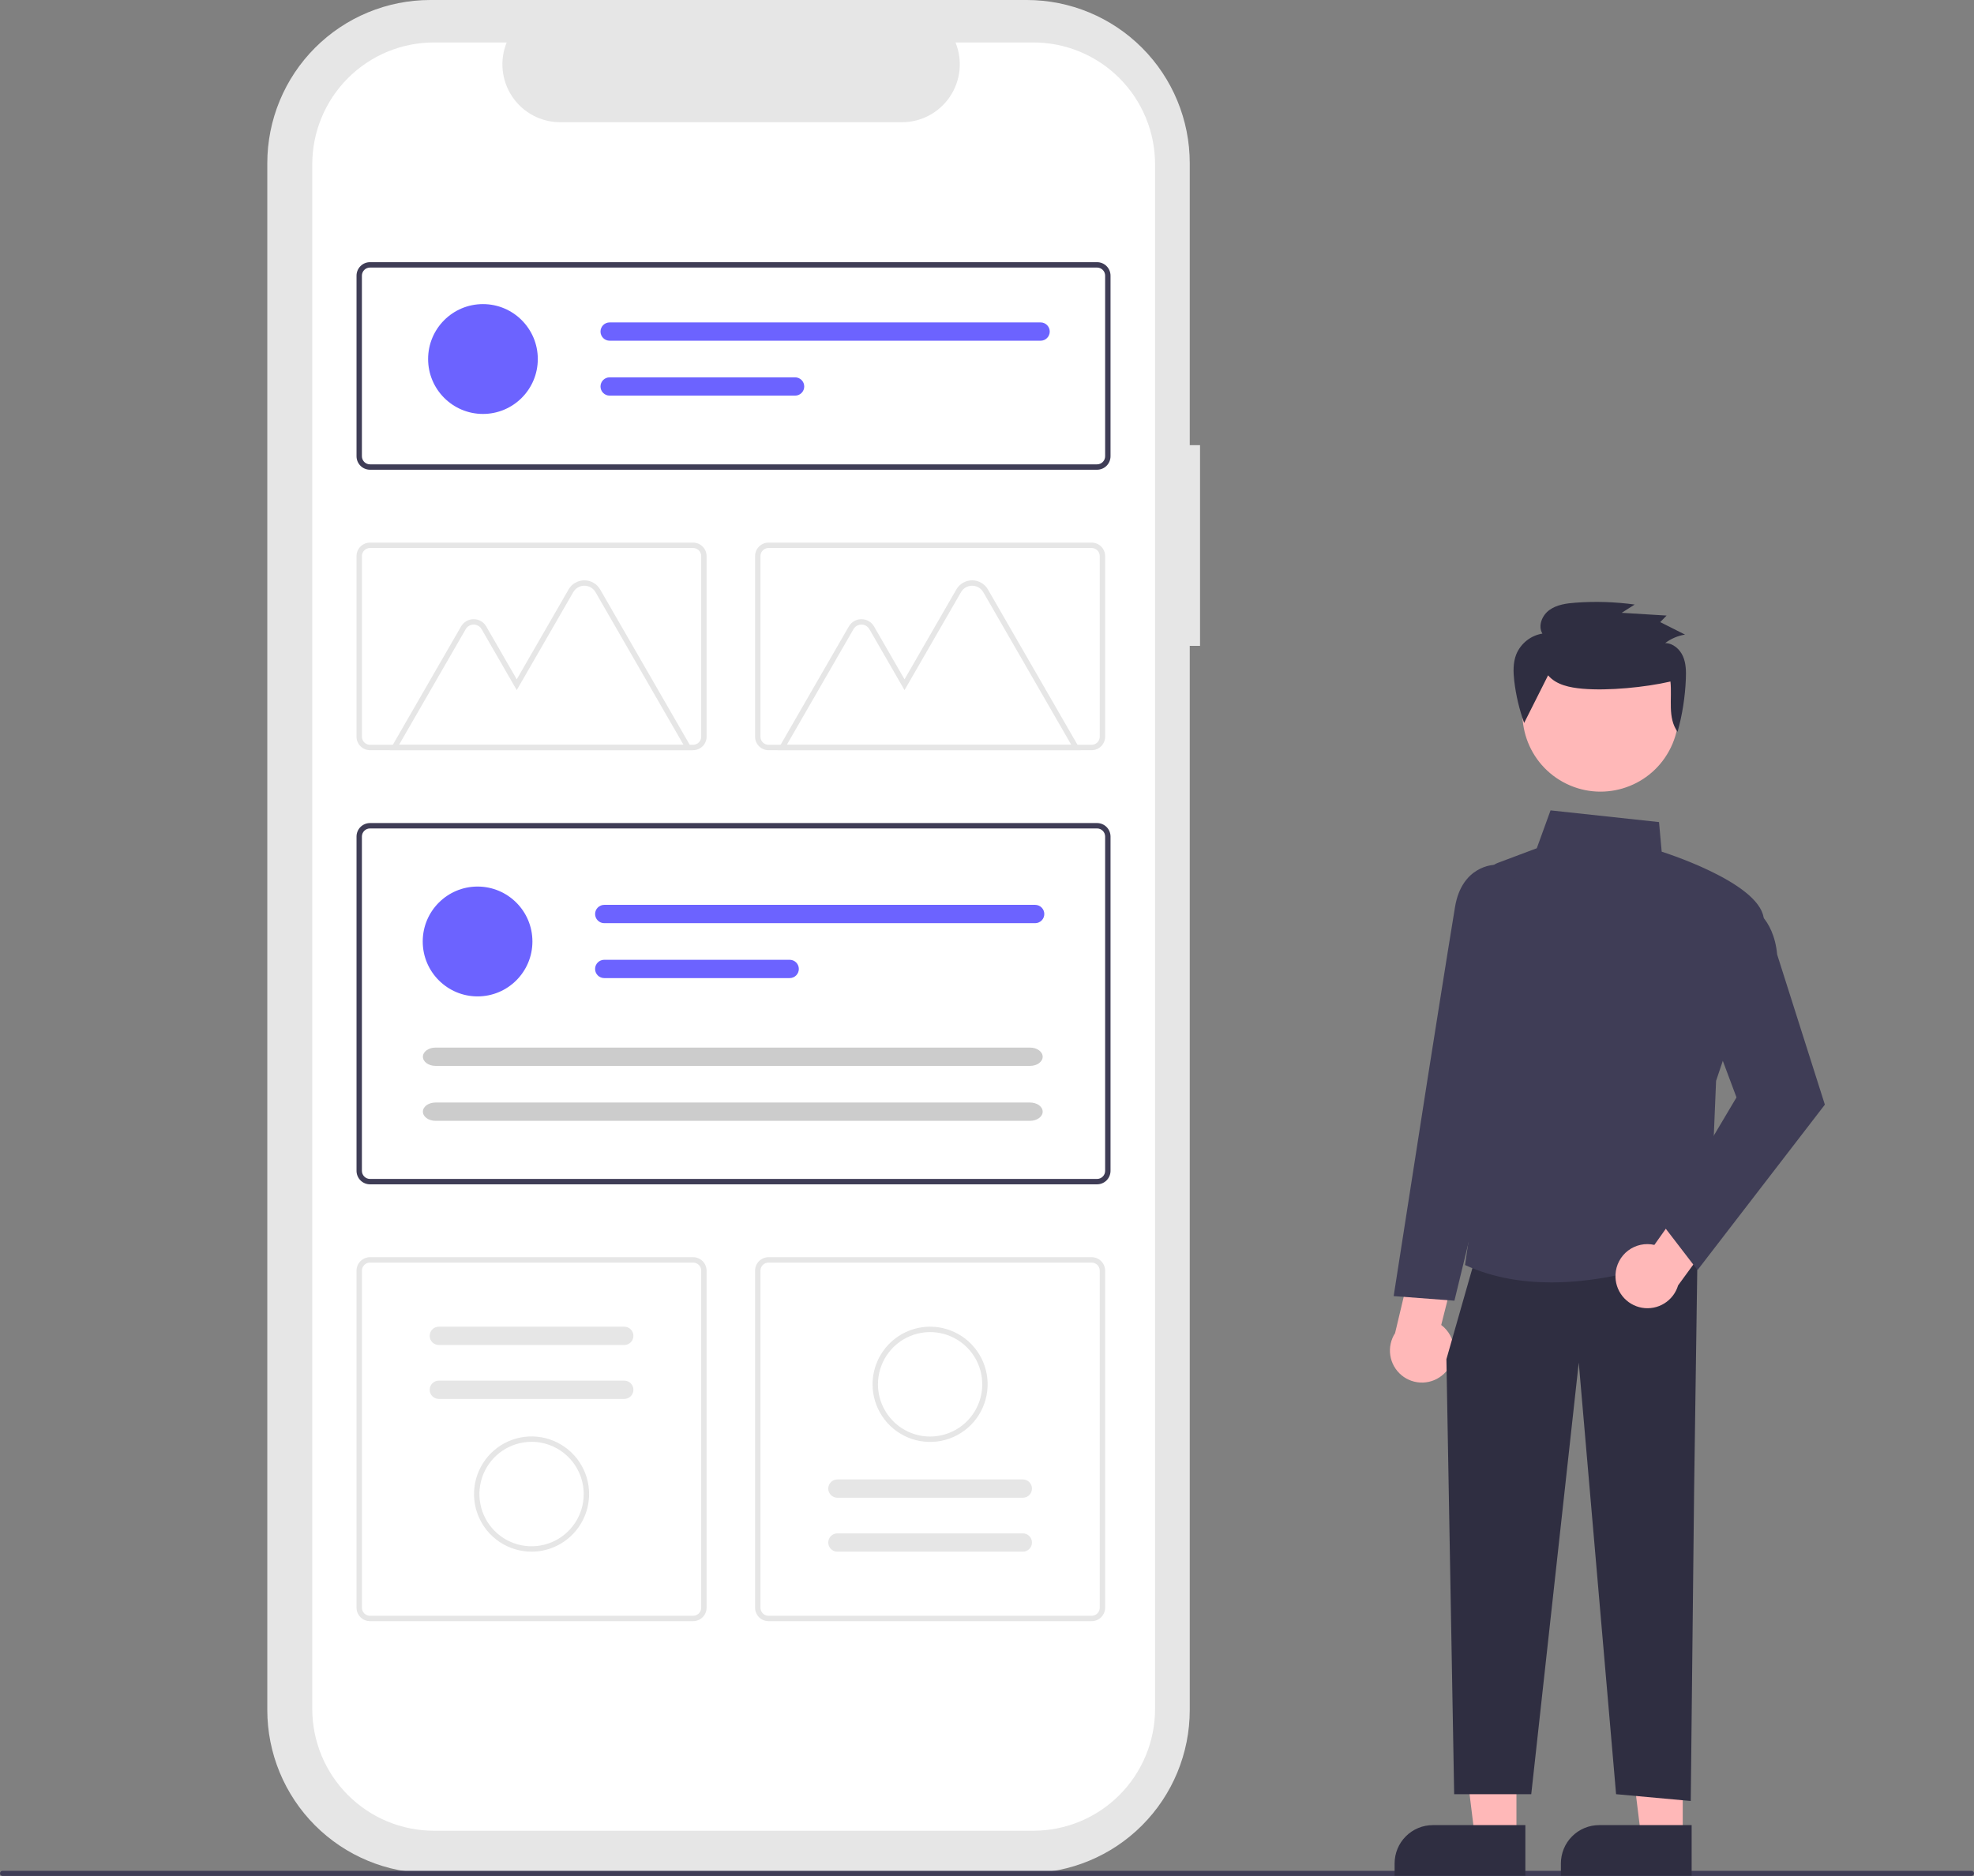<svg width="262" height="249" viewBox="0 0 262 249" fill="none" xmlns="http://www.w3.org/2000/svg">
<rect x="0" y="0" width="262" height="249" fill="#808080" stroke="none"/>
<g clip-path="url(#clip0)">
<path d="M159.275 59.084H157.911V21.66C157.911 15.915 155.633 10.406 151.576 6.344C147.52 2.282 142.019 7.24854e-06 136.282 0H57.107C54.266 -7.1781e-06 51.454 0.56 48.83 1.649C46.205 2.737 43.821 4.333 41.812 6.344C39.804 8.355 38.211 10.743 37.124 13.371C36.037 15.999 35.477 18.816 35.477 21.66V226.971C35.477 229.815 36.037 232.632 37.124 235.26C38.211 237.888 39.804 240.276 41.812 242.287C43.821 244.298 46.205 245.894 48.829 246.982C51.454 248.071 54.266 248.631 57.107 248.631H136.282C142.018 248.631 147.52 246.349 151.576 242.287C155.632 238.225 157.911 232.716 157.911 226.971V85.723H159.275L159.275 59.084Z" fill="#E6E6E6"/>
<path d="M137.155 5.635H126.82C127.295 6.802 127.476 8.068 127.348 9.322C127.219 10.575 126.785 11.778 126.083 12.824C125.381 13.87 124.433 14.727 123.323 15.32C122.212 15.912 120.973 16.223 119.714 16.223H74.356C73.097 16.223 71.858 15.912 70.748 15.32C69.637 14.727 68.689 13.87 67.987 12.824C67.285 11.778 66.851 10.575 66.722 9.322C66.594 8.068 66.775 6.802 67.251 5.635H57.598C53.314 5.635 49.206 7.339 46.176 10.373C43.147 13.406 41.445 17.521 41.445 21.811V226.82C41.445 228.945 41.863 231.048 42.675 233.011C43.487 234.973 44.676 236.756 46.176 238.258C47.676 239.76 49.457 240.952 51.416 241.765C53.376 242.578 55.477 242.996 57.598 242.996H137.155C139.276 242.996 141.376 242.578 143.336 241.765C145.296 240.952 147.076 239.76 148.576 238.258C150.076 236.756 151.266 234.973 152.078 233.011C152.889 231.048 153.307 228.945 153.307 226.821V21.811C153.307 19.686 152.889 17.583 152.078 15.621C151.266 13.658 150.076 11.875 148.576 10.373C147.076 8.871 145.296 7.679 143.336 6.867C141.376 6.054 139.276 5.635 137.155 5.635V5.635Z" fill="white"/>
<path d="M261.659 249H0.341C0.251 249 0.164 248.964 0.1 248.9C0.036 248.836 0 248.749 0 248.659C0 248.568 0.036 248.481 0.1 248.417C0.164 248.353 0.251 248.317 0.341 248.317H261.659C261.749 248.317 261.836 248.353 261.9 248.417C261.964 248.481 262 248.568 262 248.659C262 248.749 261.964 248.836 261.9 248.9C261.836 248.964 261.749 249 261.659 249Z" fill="#3F3D56"/>
<path d="M145.608 62.349H49.107C48.633 62.348 48.179 62.16 47.844 61.824C47.509 61.489 47.32 61.034 47.32 60.559V36.587C47.32 36.113 47.509 35.658 47.844 35.323C48.179 34.987 48.633 34.798 49.107 34.798H145.608C146.082 34.798 146.536 34.987 146.871 35.323C147.206 35.658 147.394 36.113 147.395 36.587V60.559C147.394 61.034 147.206 61.489 146.871 61.824C146.536 62.16 146.082 62.348 145.608 62.349ZM49.107 35.514C48.822 35.514 48.55 35.627 48.349 35.828C48.148 36.03 48.035 36.303 48.034 36.587V60.559C48.035 60.844 48.148 61.117 48.349 61.318C48.55 61.52 48.822 61.633 49.107 61.633H145.608C145.892 61.633 146.165 61.52 146.366 61.318C146.567 61.117 146.68 60.844 146.68 60.559V36.587C146.68 36.303 146.567 36.03 146.366 35.828C146.165 35.627 145.892 35.514 145.608 35.514H49.107Z" fill="#3F3D56"/>
<path d="M145.608 157.198H49.107C48.633 157.197 48.179 157.008 47.844 156.673C47.509 156.337 47.32 155.882 47.32 155.408V111.035C47.32 110.56 47.509 110.105 47.844 109.77C48.179 109.434 48.633 109.246 49.107 109.245H145.608C146.082 109.246 146.536 109.434 146.871 109.77C147.206 110.105 147.394 110.56 147.395 111.035V155.408C147.394 155.882 147.206 156.337 146.871 156.673C146.536 157.008 146.082 157.197 145.608 157.198ZM49.107 109.961C48.822 109.961 48.55 110.074 48.349 110.276C48.148 110.477 48.035 110.75 48.034 111.035V155.408C48.035 155.693 48.148 155.966 48.349 156.167C48.55 156.368 48.822 156.481 49.107 156.482H145.608C145.892 156.481 146.165 156.368 146.366 156.167C146.567 155.966 146.68 155.693 146.68 155.408V111.035C146.68 110.75 146.567 110.477 146.366 110.276C146.165 110.074 145.892 109.961 145.608 109.961L49.107 109.961Z" fill="#3F3D56"/>
<path d="M144.893 99.573H102.004C101.53 99.572 101.076 99.383 100.741 99.048C100.406 98.712 100.217 98.257 100.217 97.783V73.811C100.217 73.337 100.406 72.882 100.741 72.546C101.076 72.211 101.53 72.022 102.004 72.022H144.893C145.367 72.022 145.821 72.211 146.156 72.546C146.491 72.882 146.68 73.337 146.68 73.811V97.783C146.68 98.257 146.491 98.712 146.156 99.048C145.821 99.383 145.367 99.572 144.893 99.573ZM102.004 72.737C101.719 72.738 101.447 72.851 101.246 73.052C101.045 73.254 100.932 73.526 100.931 73.811V97.783C100.932 98.068 101.045 98.341 101.246 98.542C101.447 98.743 101.719 98.856 102.004 98.857H144.893C145.177 98.856 145.45 98.743 145.651 98.542C145.852 98.341 145.965 98.068 145.965 97.783V73.811C145.965 73.526 145.852 73.253 145.651 73.052C145.45 72.851 145.177 72.738 144.893 72.737L102.004 72.737Z" fill="#E6E6E6"/>
<path d="M91.996 215.18H49.107C48.633 215.18 48.179 214.991 47.844 214.655C47.509 214.32 47.32 213.865 47.32 213.391V168.659C47.32 168.185 47.509 167.73 47.844 167.395C48.179 167.059 48.633 166.87 49.107 166.87H91.996C92.47 166.87 92.924 167.059 93.259 167.395C93.594 167.73 93.783 168.185 93.783 168.659V213.391C93.783 213.865 93.594 214.32 93.259 214.655C92.924 214.991 92.47 215.18 91.996 215.18ZM49.107 167.586C48.822 167.586 48.55 167.699 48.349 167.901C48.148 168.102 48.035 168.375 48.034 168.659V213.391C48.035 213.675 48.148 213.948 48.349 214.15C48.55 214.351 48.822 214.464 49.107 214.464H91.996C92.281 214.464 92.553 214.351 92.754 214.15C92.955 213.948 93.068 213.675 93.068 213.391V168.659C93.068 168.375 92.955 168.102 92.754 167.901C92.553 167.699 92.281 167.586 91.996 167.586H49.107Z" fill="#E6E6E6"/>
<path d="M144.893 215.18H102.004C101.53 215.18 101.076 214.991 100.741 214.655C100.406 214.32 100.217 213.865 100.217 213.391V168.659C100.217 168.185 100.406 167.73 100.741 167.395C101.076 167.059 101.53 166.87 102.004 166.87H144.893C145.367 166.87 145.821 167.059 146.156 167.395C146.491 167.73 146.68 168.185 146.68 168.659V213.391C146.68 213.865 146.491 214.32 146.156 214.655C145.821 214.991 145.367 215.18 144.893 215.18ZM102.004 167.586C101.719 167.586 101.447 167.699 101.246 167.901C101.045 168.102 100.932 168.375 100.931 168.659V213.391C100.932 213.675 101.045 213.948 101.246 214.15C101.447 214.351 101.719 214.464 102.004 214.464H144.893C145.177 214.464 145.45 214.351 145.651 214.15C145.852 213.948 145.965 213.675 145.965 213.391V168.659C145.965 168.375 145.852 168.102 145.651 167.901C145.45 167.699 145.177 167.586 144.893 167.586H102.004Z" fill="#E6E6E6"/>
<path d="M63.386 132.254C67.407 132.254 70.666 128.99 70.666 124.964C70.666 120.938 67.407 117.674 63.386 117.674C59.366 117.674 56.107 120.938 56.107 124.964C56.107 128.99 59.366 132.254 63.386 132.254Z" fill="#6C63FF"/>
<path d="M80.198 120.104C79.877 120.104 79.568 120.232 79.341 120.46C79.113 120.688 78.985 120.997 78.985 121.319C78.985 121.641 79.113 121.95 79.341 122.178C79.568 122.406 79.877 122.534 80.198 122.534H137.395C137.716 122.533 138.024 122.405 138.251 122.177C138.478 121.949 138.605 121.641 138.605 121.319C138.605 120.997 138.478 120.689 138.251 120.461C138.024 120.233 137.716 120.105 137.395 120.104H80.198Z" fill="#6C63FF"/>
<path d="M80.198 127.394C80.039 127.394 79.881 127.425 79.734 127.486C79.587 127.546 79.453 127.636 79.34 127.748C79.227 127.861 79.137 127.994 79.076 128.142C79.015 128.289 78.983 128.447 78.983 128.606C78.982 128.766 79.013 128.924 79.074 129.072C79.135 129.219 79.224 129.353 79.336 129.466C79.449 129.579 79.582 129.669 79.729 129.731C79.876 129.792 80.034 129.824 80.193 129.824H104.81C104.97 129.824 105.128 129.793 105.275 129.732C105.423 129.671 105.557 129.582 105.669 129.469C105.782 129.356 105.872 129.222 105.933 129.074C105.994 128.927 106.026 128.769 106.026 128.609C106.026 128.449 105.994 128.291 105.933 128.144C105.872 127.996 105.782 127.862 105.669 127.749C105.557 127.636 105.423 127.547 105.275 127.486C105.128 127.425 104.97 127.394 104.81 127.394H80.198Z" fill="#6C63FF"/>
<path d="M57.803 139.048C56.88 139.048 56.129 139.593 56.129 140.263C56.129 140.933 56.88 141.478 57.803 141.478H136.716C137.639 141.478 138.39 140.933 138.39 140.263C138.39 139.593 137.639 139.048 136.716 139.048H57.803Z" fill="#CCCCCC"/>
<path d="M57.803 146.338C56.88 146.338 56.129 146.883 56.129 147.553C56.129 148.223 56.88 148.768 57.803 148.768H136.716C137.639 148.768 138.39 148.223 138.39 147.553C138.39 146.883 137.639 146.338 136.716 146.338H57.803Z" fill="#CCCCCC"/>
<path d="M64.101 54.943C68.121 54.943 71.38 51.679 71.38 47.653C71.38 43.627 68.121 40.364 64.101 40.364C60.08 40.364 56.821 43.627 56.821 47.653C56.821 51.679 60.08 54.943 64.101 54.943Z" fill="#6C63FF"/>
<path d="M80.913 42.794C80.592 42.794 80.284 42.923 80.057 43.151C79.83 43.378 79.703 43.687 79.703 44.009C79.703 44.33 79.83 44.639 80.057 44.867C80.284 45.095 80.592 45.223 80.913 45.224H138.11C138.269 45.224 138.427 45.193 138.574 45.133C138.722 45.072 138.856 44.983 138.969 44.87C139.082 44.758 139.172 44.624 139.233 44.476C139.295 44.329 139.326 44.171 139.327 44.011C139.327 43.852 139.296 43.693 139.235 43.546C139.174 43.398 139.085 43.264 138.973 43.151C138.86 43.038 138.726 42.948 138.579 42.887C138.432 42.825 138.274 42.794 138.115 42.794C138.113 42.794 138.111 42.794 138.11 42.794H80.913Z" fill="#6C63FF"/>
<path d="M80.913 50.084C80.592 50.084 80.284 50.213 80.057 50.44C79.83 50.668 79.703 50.977 79.703 51.298C79.703 51.62 79.83 51.929 80.057 52.157C80.284 52.384 80.592 52.513 80.913 52.513H105.525C105.684 52.514 105.842 52.483 105.99 52.422C106.137 52.362 106.271 52.273 106.384 52.16C106.498 52.047 106.587 51.913 106.649 51.766C106.71 51.619 106.742 51.461 106.742 51.301C106.742 51.141 106.711 50.983 106.651 50.836C106.59 50.688 106.501 50.554 106.388 50.441C106.276 50.328 106.142 50.238 105.995 50.177C105.847 50.115 105.69 50.084 105.53 50.084C105.528 50.084 105.527 50.084 105.525 50.084H80.913Z" fill="#6C63FF"/>
<path d="M91.958 99.577H51.724L61.193 83.153C61.362 82.859 61.606 82.615 61.9 82.445C62.194 82.275 62.528 82.185 62.867 82.185C63.206 82.185 63.54 82.275 63.834 82.445C64.128 82.615 64.372 82.859 64.541 83.153L68.586 90.169L75.464 78.24C75.676 77.871 75.982 77.565 76.35 77.353C76.718 77.14 77.135 77.028 77.56 77.028C77.985 77.028 78.403 77.14 78.771 77.353C79.139 77.565 79.444 77.871 79.657 78.24L91.958 99.577ZM52.962 98.861H90.72L79.038 78.598C78.888 78.338 78.673 78.123 78.413 77.972C78.154 77.823 77.86 77.744 77.56 77.744C77.261 77.744 76.967 77.823 76.707 77.972C76.448 78.123 76.233 78.338 76.083 78.598L68.586 91.601L63.922 83.511C63.815 83.326 63.662 83.172 63.476 83.064C63.291 82.957 63.081 82.901 62.867 82.901C62.653 82.901 62.443 82.957 62.258 83.064C62.072 83.172 61.919 83.326 61.812 83.511L52.962 98.861Z" fill="#E6E6E6"/>
<path d="M143.425 99.577H103.191L112.66 83.153C112.829 82.859 113.073 82.615 113.367 82.445C113.661 82.275 113.995 82.185 114.334 82.185C114.673 82.185 115.007 82.275 115.301 82.445C115.595 82.615 115.839 82.859 116.009 83.153L120.053 90.169L126.931 78.24C127.143 77.871 127.449 77.565 127.817 77.353C128.185 77.14 128.602 77.028 129.027 77.028C129.452 77.028 129.87 77.14 130.238 77.353C130.606 77.565 130.911 77.871 131.124 78.24L143.425 99.577ZM104.429 98.861H142.187L130.505 78.598C130.355 78.338 130.14 78.123 129.88 77.972C129.621 77.823 129.327 77.744 129.027 77.744C128.728 77.744 128.434 77.823 128.174 77.972C127.915 78.123 127.7 78.338 127.55 78.598L120.053 91.601L115.389 83.511C115.282 83.326 115.129 83.172 114.943 83.064C114.758 82.957 114.548 82.901 114.334 82.901C114.12 82.901 113.91 82.957 113.725 83.064C113.54 83.172 113.386 83.326 113.279 83.511L104.429 98.861Z" fill="#E6E6E6"/>
<path d="M91.996 99.573H49.107C48.633 99.572 48.179 99.383 47.844 99.048C47.509 98.712 47.32 98.257 47.32 97.783V73.811C47.32 73.337 47.509 72.882 47.844 72.546C48.179 72.211 48.633 72.022 49.107 72.022H91.996C92.47 72.022 92.924 72.211 93.259 72.546C93.594 72.882 93.783 73.337 93.783 73.811V97.783C93.783 98.257 93.594 98.712 93.259 99.048C92.924 99.383 92.47 99.572 91.996 99.573ZM49.107 72.737C48.822 72.738 48.55 72.851 48.349 73.052C48.148 73.254 48.035 73.526 48.034 73.811V97.783C48.035 98.068 48.148 98.341 48.349 98.542C48.55 98.743 48.822 98.856 49.107 98.857H91.996C92.281 98.856 92.553 98.743 92.754 98.542C92.955 98.341 93.068 98.068 93.068 97.783V73.811C93.068 73.526 92.955 73.253 92.754 73.052C92.553 72.851 92.281 72.738 91.996 72.737L49.107 72.737Z" fill="#E6E6E6"/>
<path d="M58.246 176.094C58.086 176.094 57.928 176.125 57.781 176.186C57.633 176.247 57.499 176.337 57.387 176.449C57.274 176.562 57.184 176.696 57.123 176.844C57.062 176.991 57.031 177.15 57.031 177.309C57.031 177.469 57.062 177.627 57.123 177.775C57.184 177.922 57.274 178.056 57.387 178.169C57.499 178.282 57.633 178.371 57.781 178.432C57.928 178.493 58.086 178.525 58.246 178.524H82.858C83.179 178.524 83.488 178.396 83.716 178.168C83.943 177.941 84.071 177.631 84.071 177.309C84.071 176.987 83.943 176.678 83.716 176.45C83.488 176.222 83.179 176.094 82.858 176.094H58.246Z" fill="#E6E6E6"/>
<path d="M58.246 183.253C58.086 183.252 57.928 183.284 57.781 183.345C57.633 183.406 57.499 183.495 57.387 183.608C57.274 183.721 57.184 183.855 57.123 184.002C57.062 184.15 57.031 184.308 57.031 184.468C57.031 184.627 57.062 184.786 57.123 184.933C57.184 185.081 57.274 185.215 57.387 185.328C57.499 185.44 57.633 185.53 57.781 185.591C57.928 185.652 58.086 185.683 58.246 185.683H82.858C83.179 185.682 83.487 185.554 83.714 185.326C83.941 185.098 84.069 184.79 84.069 184.468C84.069 184.146 83.941 183.837 83.714 183.609C83.487 183.381 83.179 183.253 82.858 183.253H58.246Z" fill="#E6E6E6"/>
<path d="M70.552 205.956C69.041 205.956 67.565 205.507 66.309 204.667C65.053 203.827 64.074 202.632 63.496 201.235C62.918 199.837 62.767 198.3 63.062 196.816C63.356 195.333 64.084 193.97 65.152 192.9C66.22 191.831 67.58 191.102 69.062 190.807C70.543 190.512 72.079 190.664 73.474 191.243C74.87 191.821 76.062 192.802 76.902 194.059C77.741 195.317 78.189 196.796 78.189 198.308C78.186 200.336 77.381 202.28 75.949 203.713C74.518 205.147 72.576 205.954 70.552 205.956ZM70.552 191.376C69.183 191.376 67.844 191.783 66.706 192.545C65.568 193.306 64.68 194.389 64.156 195.655C63.633 196.922 63.495 198.316 63.763 199.661C64.03 201.005 64.689 202.24 65.657 203.21C66.625 204.179 67.859 204.839 69.201 205.107C70.544 205.374 71.936 205.237 73.201 204.712C74.466 204.188 75.547 203.299 76.307 202.159C77.068 201.019 77.474 199.679 77.474 198.308C77.472 196.47 76.742 194.708 75.444 193.409C74.146 192.109 72.387 191.378 70.552 191.376V191.376Z" fill="#E6E6E6"/>
<path d="M135.754 205.956C135.914 205.956 136.072 205.925 136.219 205.864C136.367 205.803 136.501 205.714 136.614 205.601C136.727 205.488 136.816 205.354 136.877 205.206C136.938 205.059 136.97 204.901 136.97 204.741C136.97 204.581 136.938 204.423 136.877 204.275C136.816 204.128 136.727 203.994 136.614 203.881C136.501 203.768 136.367 203.679 136.219 203.618C136.072 203.557 135.914 203.526 135.754 203.526H111.143C110.821 203.526 110.512 203.654 110.285 203.882C110.057 204.11 109.929 204.419 109.929 204.741C109.929 205.063 110.057 205.372 110.285 205.6C110.512 205.828 110.821 205.956 111.143 205.956H135.754Z" fill="#E6E6E6"/>
<path d="M135.754 198.798C135.914 198.798 136.072 198.767 136.219 198.706C136.367 198.645 136.501 198.555 136.614 198.443C136.727 198.33 136.816 198.196 136.877 198.048C136.938 197.901 136.97 197.742 136.97 197.583C136.97 197.423 136.938 197.265 136.877 197.117C136.816 196.97 136.727 196.836 136.614 196.723C136.501 196.61 136.367 196.521 136.219 196.46C136.072 196.399 135.914 196.367 135.754 196.368H111.143C110.821 196.368 110.512 196.496 110.285 196.724C110.057 196.951 109.929 197.26 109.929 197.583C109.929 197.905 110.057 198.214 110.285 198.442C110.512 198.67 110.821 198.798 111.143 198.798H135.754Z" fill="#E6E6E6"/>
<path d="M123.448 176.094C124.959 176.094 126.435 176.543 127.691 177.383C128.947 178.223 129.926 179.418 130.504 180.815C131.082 182.213 131.233 183.75 130.938 185.234C130.644 186.717 129.916 188.08 128.848 189.15C127.78 190.219 126.419 190.948 124.938 191.243C123.457 191.538 121.921 191.386 120.526 190.808C119.13 190.229 117.937 189.248 117.098 187.991C116.259 186.733 115.811 185.255 115.811 183.742V183.742C115.814 181.714 116.619 179.77 118.051 178.337C119.482 176.903 121.423 176.097 123.448 176.094ZM123.448 190.674C124.817 190.674 126.156 190.267 127.294 189.506C128.432 188.744 129.319 187.661 129.843 186.395C130.367 185.128 130.504 183.734 130.237 182.39C129.97 181.045 129.311 179.81 128.343 178.84C127.375 177.871 126.141 177.211 124.799 176.943C123.456 176.676 122.064 176.813 120.799 177.338C119.534 177.862 118.453 178.751 117.693 179.891C116.932 181.031 116.526 182.371 116.526 183.742V183.742C116.528 185.58 117.258 187.342 118.556 188.641C119.854 189.941 121.613 190.672 123.448 190.674V190.674Z" fill="#E6E6E6"/>
<path d="M201.271 243.831H195.749L193.123 222.501L201.272 222.502L201.271 243.831Z" fill="#FFB8B8"/>
<path d="M190.179 242.25H202.455V248.965H185.1V247.336C185.1 245.987 185.635 244.694 186.588 243.74C187.54 242.786 188.832 242.25 190.179 242.25Z" fill="#2F2E41"/>
<path d="M223.342 243.831H217.82L215.193 222.501L223.343 222.502L223.342 243.831Z" fill="#FFB8B8"/>
<path d="M212.249 242.25H224.525V248.965H207.17V247.336C207.17 245.987 207.705 244.694 208.658 243.74C209.61 242.786 210.902 242.25 212.249 242.25Z" fill="#2F2E41"/>
<path d="M191.651 182.343C192.101 181.92 192.453 181.403 192.683 180.829C192.912 180.255 193.013 179.638 192.978 179.02C192.944 178.403 192.774 177.801 192.482 177.256C192.19 176.711 191.782 176.237 191.287 175.868L193.653 166.497L188.317 163.669L185.162 176.949C184.597 177.822 184.371 178.873 184.528 179.902C184.685 180.932 185.214 181.867 186.014 182.532C186.814 183.197 187.829 183.545 188.868 183.51C189.907 183.475 190.897 183.06 191.651 182.343Z" fill="#FFB8B8"/>
<path d="M225.306 165.977L224.855 197.55L224.405 239.047L214.496 238.145L209.541 180.861L203.236 238.145H193.005L191.975 180.41L195.579 167.781L225.306 165.977Z" fill="#2F2E41"/>
<path d="M194.591 167.973L194.446 167.908L200.093 129.226L197.222 117.534C197.073 116.926 197.152 116.284 197.444 115.73C197.736 115.176 198.22 114.748 198.806 114.528L203.971 112.589L205.796 107.563L220.195 109.116L220.549 113.044C222.109 113.545 234.958 117.831 234.071 122.713C233.196 127.532 228.03 142.695 227.768 143.463L226.863 165.208L226.752 165.263C226.618 165.33 216.693 170.217 205.911 170.216C202.115 170.216 198.209 169.61 194.591 167.973Z" fill="#3F3D56"/>
<path d="M184.975 172.033L189.515 142.94C189.542 142.768 192.228 125.737 193.118 120.385C194.038 114.86 198.309 114.796 198.352 114.796H200.703L203.452 127.185L198.036 152.044L193.039 172.643L184.975 172.033Z" fill="#3F3D56"/>
<path d="M214.42 169.162C214.449 168.545 214.614 167.941 214.901 167.394C215.188 166.846 215.592 166.369 216.084 165.995C216.575 165.621 217.143 165.359 217.746 165.229C218.35 165.098 218.975 165.101 219.577 165.239L225.162 157.356L230.773 159.587L222.729 170.607C222.432 171.605 221.78 172.459 220.896 173.007C220.012 173.555 218.958 173.759 217.934 173.581C216.91 173.403 215.986 172.854 215.339 172.04C214.691 171.226 214.364 170.202 214.42 169.162Z" fill="#FFB8B8"/>
<path d="M220.547 162.383L230.477 145.658L226.431 134.854L231.942 120.138L232.145 120.226C232.278 120.283 235.409 121.682 235.873 126.693L242.206 146.622L225.305 168.578L220.547 162.383Z" fill="#3F3D56"/>
<path d="M221.528 99.673C224.274 94.642 222.428 88.334 217.404 85.584C212.38 82.834 206.081 84.683 203.334 89.714C200.588 94.745 202.434 101.053 207.458 103.803C212.482 106.553 218.781 104.704 221.528 99.673Z" fill="#FFB8B8"/>
<path d="M205.471 89.637C206.544 90.909 208.36 91.268 210.036 91.415C213.438 91.714 218.385 91.229 221.711 90.46C221.948 92.764 221.301 95.247 222.656 97.142C223.291 94.848 223.66 92.489 223.756 90.11C223.797 89.09 223.781 88.035 223.367 87.098C222.953 86.162 222.051 85.367 221.011 85.359C221.783 84.772 222.688 84.385 223.645 84.231L220.353 82.574L221.199 81.705L215.239 81.34L216.965 80.242C214.367 79.885 211.739 79.801 209.124 79.994C207.909 80.084 206.64 80.255 205.656 80.96C204.672 81.664 204.103 83.065 204.714 84.099C203.949 84.225 203.229 84.544 202.622 85.026C202.015 85.509 201.541 86.139 201.245 86.856C200.806 87.969 200.846 89.207 200.981 90.393C201.206 92.291 201.646 94.157 202.294 95.955" fill="#2F2E41"/>
</g>
<defs>
<clipPath id="clip0">
<rect width="262" height="249" fill="white"/>
</clipPath>
</defs>
</svg>
